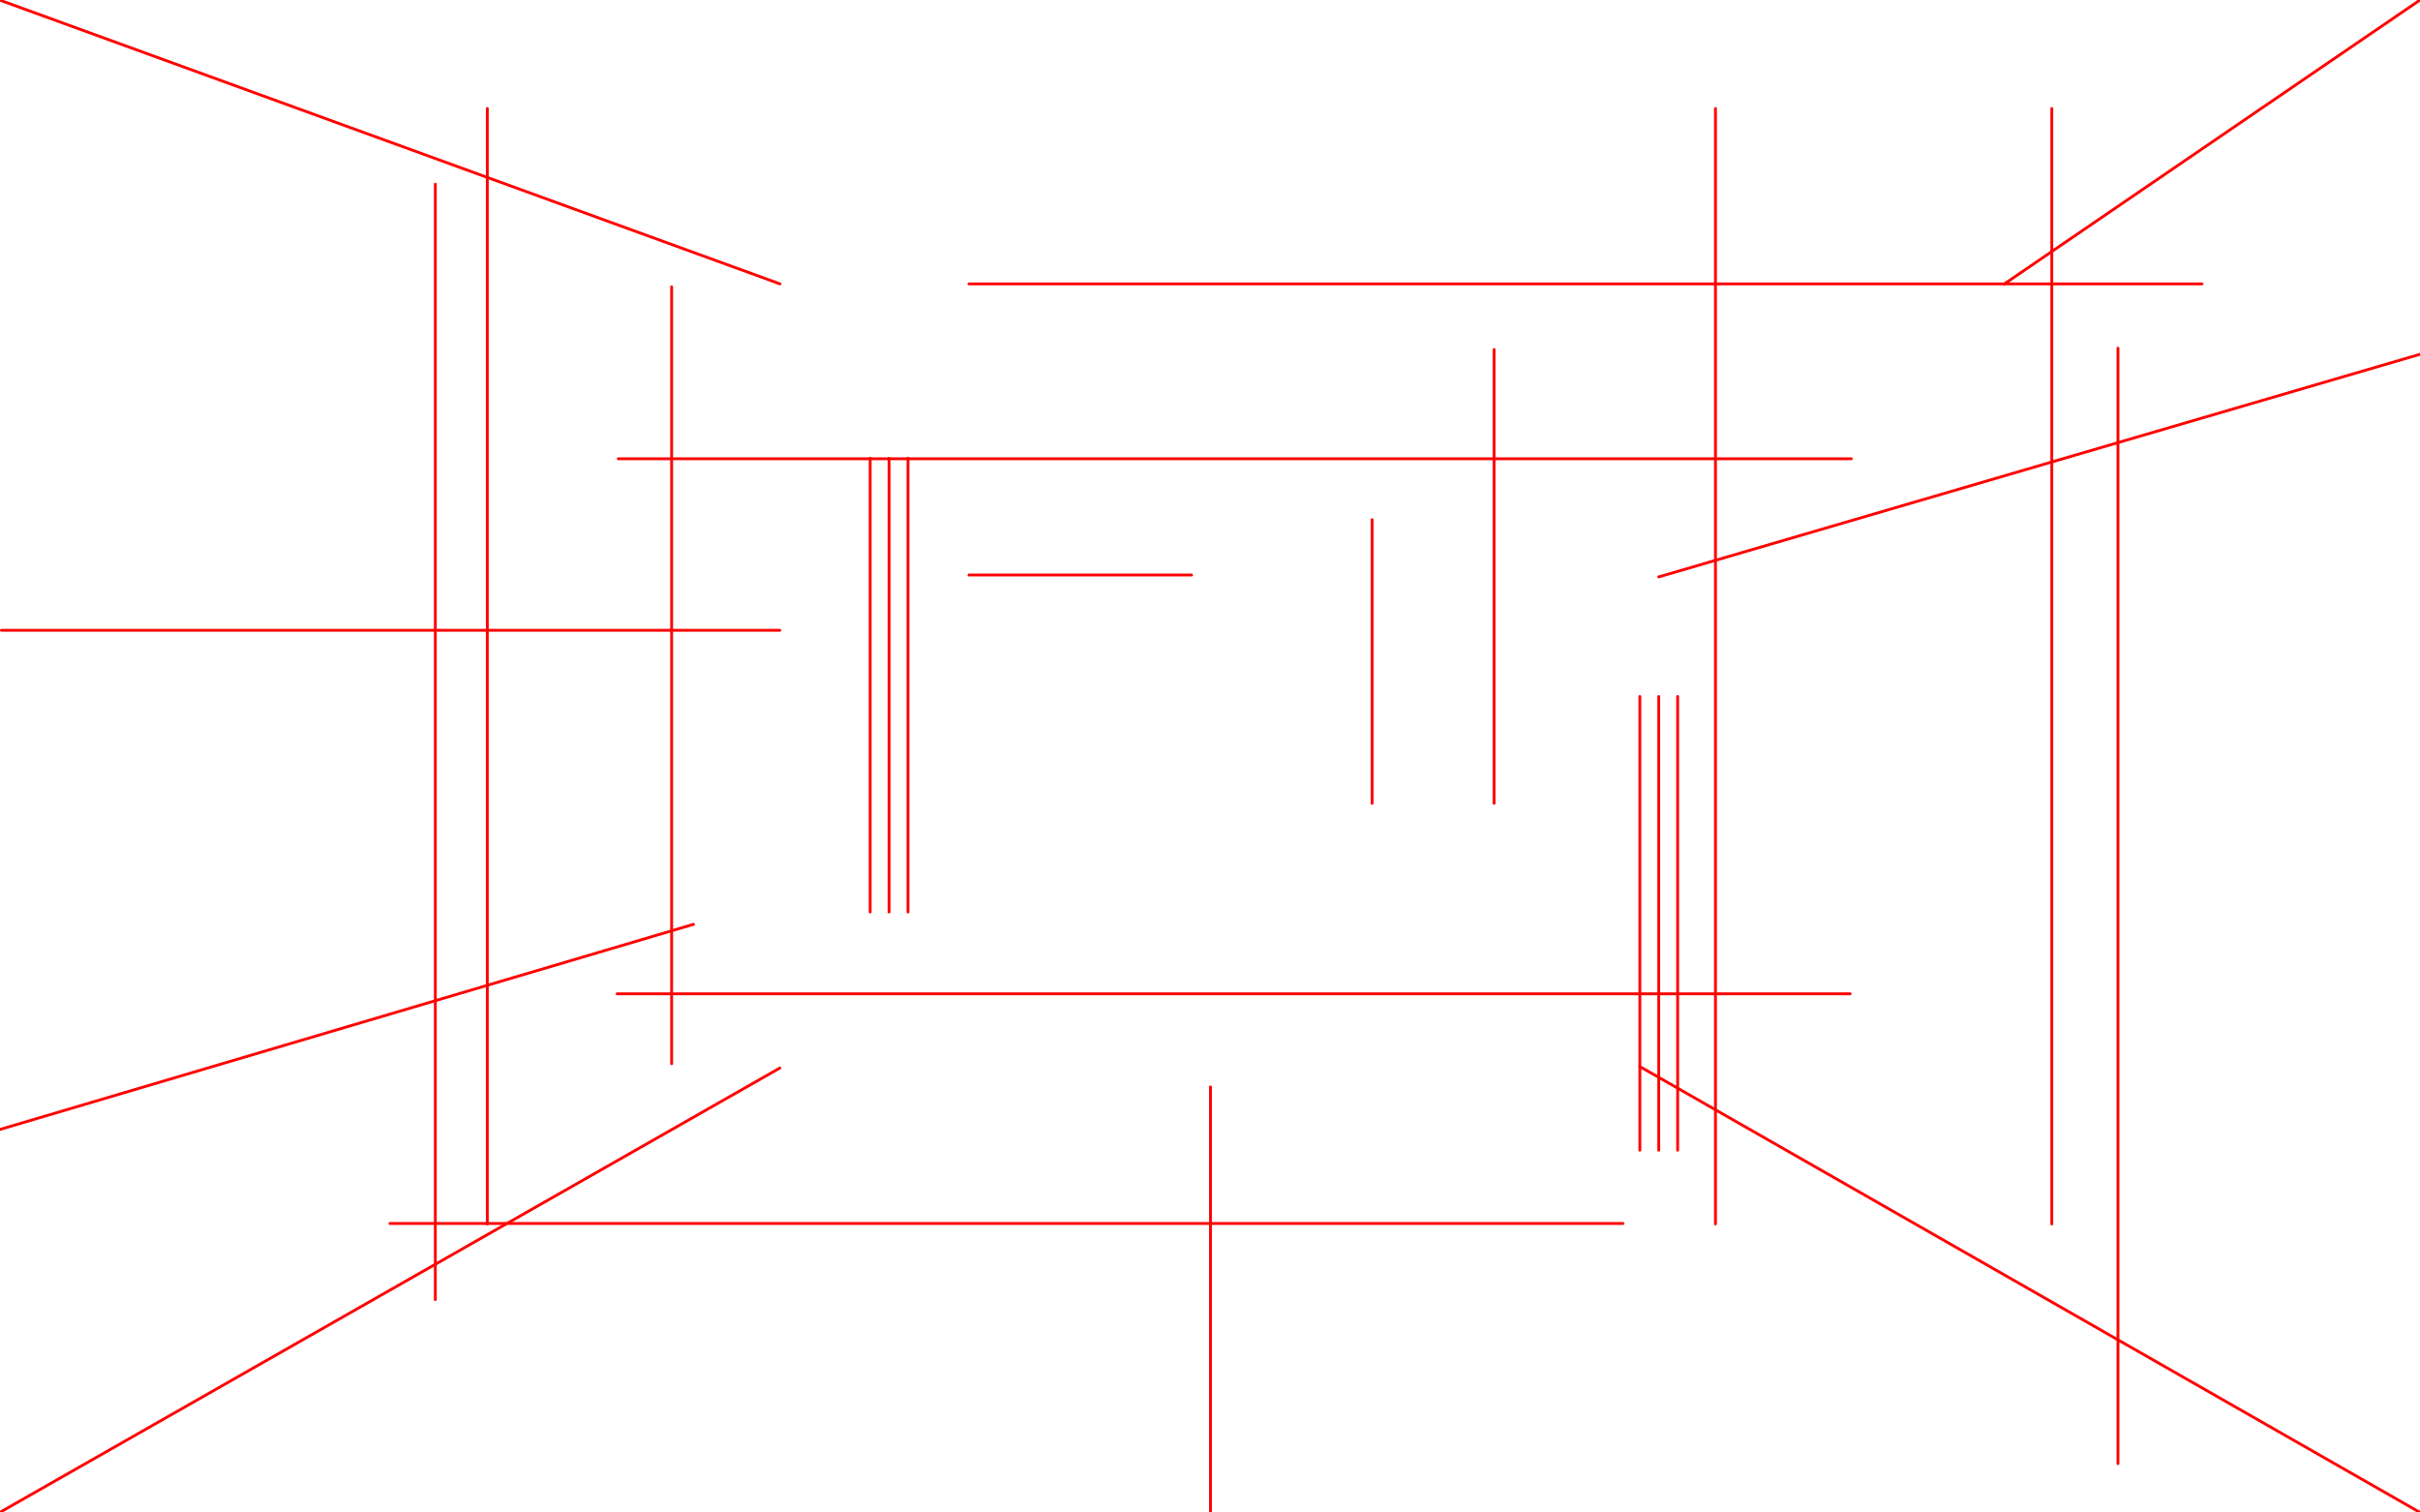 <svg id="Layer_1" data-name="Layer 1" xmlns="http://www.w3.org/2000/svg" viewBox="0 0 2560 1600"><defs><style>.cls-1{fill:none;stroke:red;stroke-linecap:round;stroke-width:3px;}</style></defs><title>elektron_web_01</title><line class="cls-1" y1="1599.79" x2="825" y2="1129.79"/><line class="cls-1" x1="2559.7" y1="1599.79" x2="1734.7" y2="1128.29"/><line class="cls-1" x1="2559.72" y1="0.21" x2="2120.28" y2="300.38"/><line class="cls-1" x1="0.17" y1="0.26" x2="825.13" y2="300.32"/><line class="cls-1" x1="412.5" y1="1294.29" x2="1716.91" y2="1294.29"/><line class="cls-1" x1="654" y1="485.29" x2="1958.41" y2="485.29"/><line class="cls-1" x1="1754.7" y1="610.29" x2="2560" y2="374.79"/><line class="cls-1" y1="1194.79" x2="733.65" y2="977.79"/><line class="cls-1" x1="1.5" y1="666.79" x2="825" y2="666.79"/><line class="cls-1" x1="652.8" y1="1051.29" x2="1957.2" y2="1051.29"/><line class="cls-1" x1="1025" y1="300.29" x2="2329.41" y2="300.29"/><line class="cls-1" x1="515.5" y1="114.79" x2="515.5" y2="1294.79"/><line class="cls-1" x1="710.5" y1="303.38" x2="710.5" y2="1125.29"/><line class="cls-1" x1="960.5" y1="484.79" x2="960.5" y2="964.79"/><line class="cls-1" x1="1260.5" y1="608.29" x2="1025" y2="608.29"/><line class="cls-1" x1="1774.7" y1="736.79" x2="1774.7" y2="1216.79"/><line class="cls-1" x1="940.5" y1="484.79" x2="940.5" y2="964.79"/><line class="cls-1" x1="1754.7" y1="736.79" x2="1754.7" y2="1216.79"/><line class="cls-1" x1="920.5" y1="484.79" x2="920.5" y2="964.79"/><line class="cls-1" x1="1734.7" y1="736.79" x2="1734.7" y2="1216.79"/><line class="cls-1" x1="1580.5" y1="369.79" x2="1580.5" y2="849.79"/><line class="cls-1" x1="1451.5" y1="549.73" x2="1451.5" y2="849.79"/><line class="cls-1" x1="1280.5" y1="1149.79" x2="1280.5" y2="1599.79"/><line class="cls-1" x1="2170.5" y1="114.79" x2="2170.5" y2="1294.79"/><line class="cls-1" x1="2240.5" y1="368.29" x2="2240.5" y2="1548.29"/><line class="cls-1" x1="1814.7" y1="114.79" x2="1814.7" y2="1294.79"/><line class="cls-1" x1="460.5" y1="194.79" x2="460.5" y2="1374.79"/></svg>
